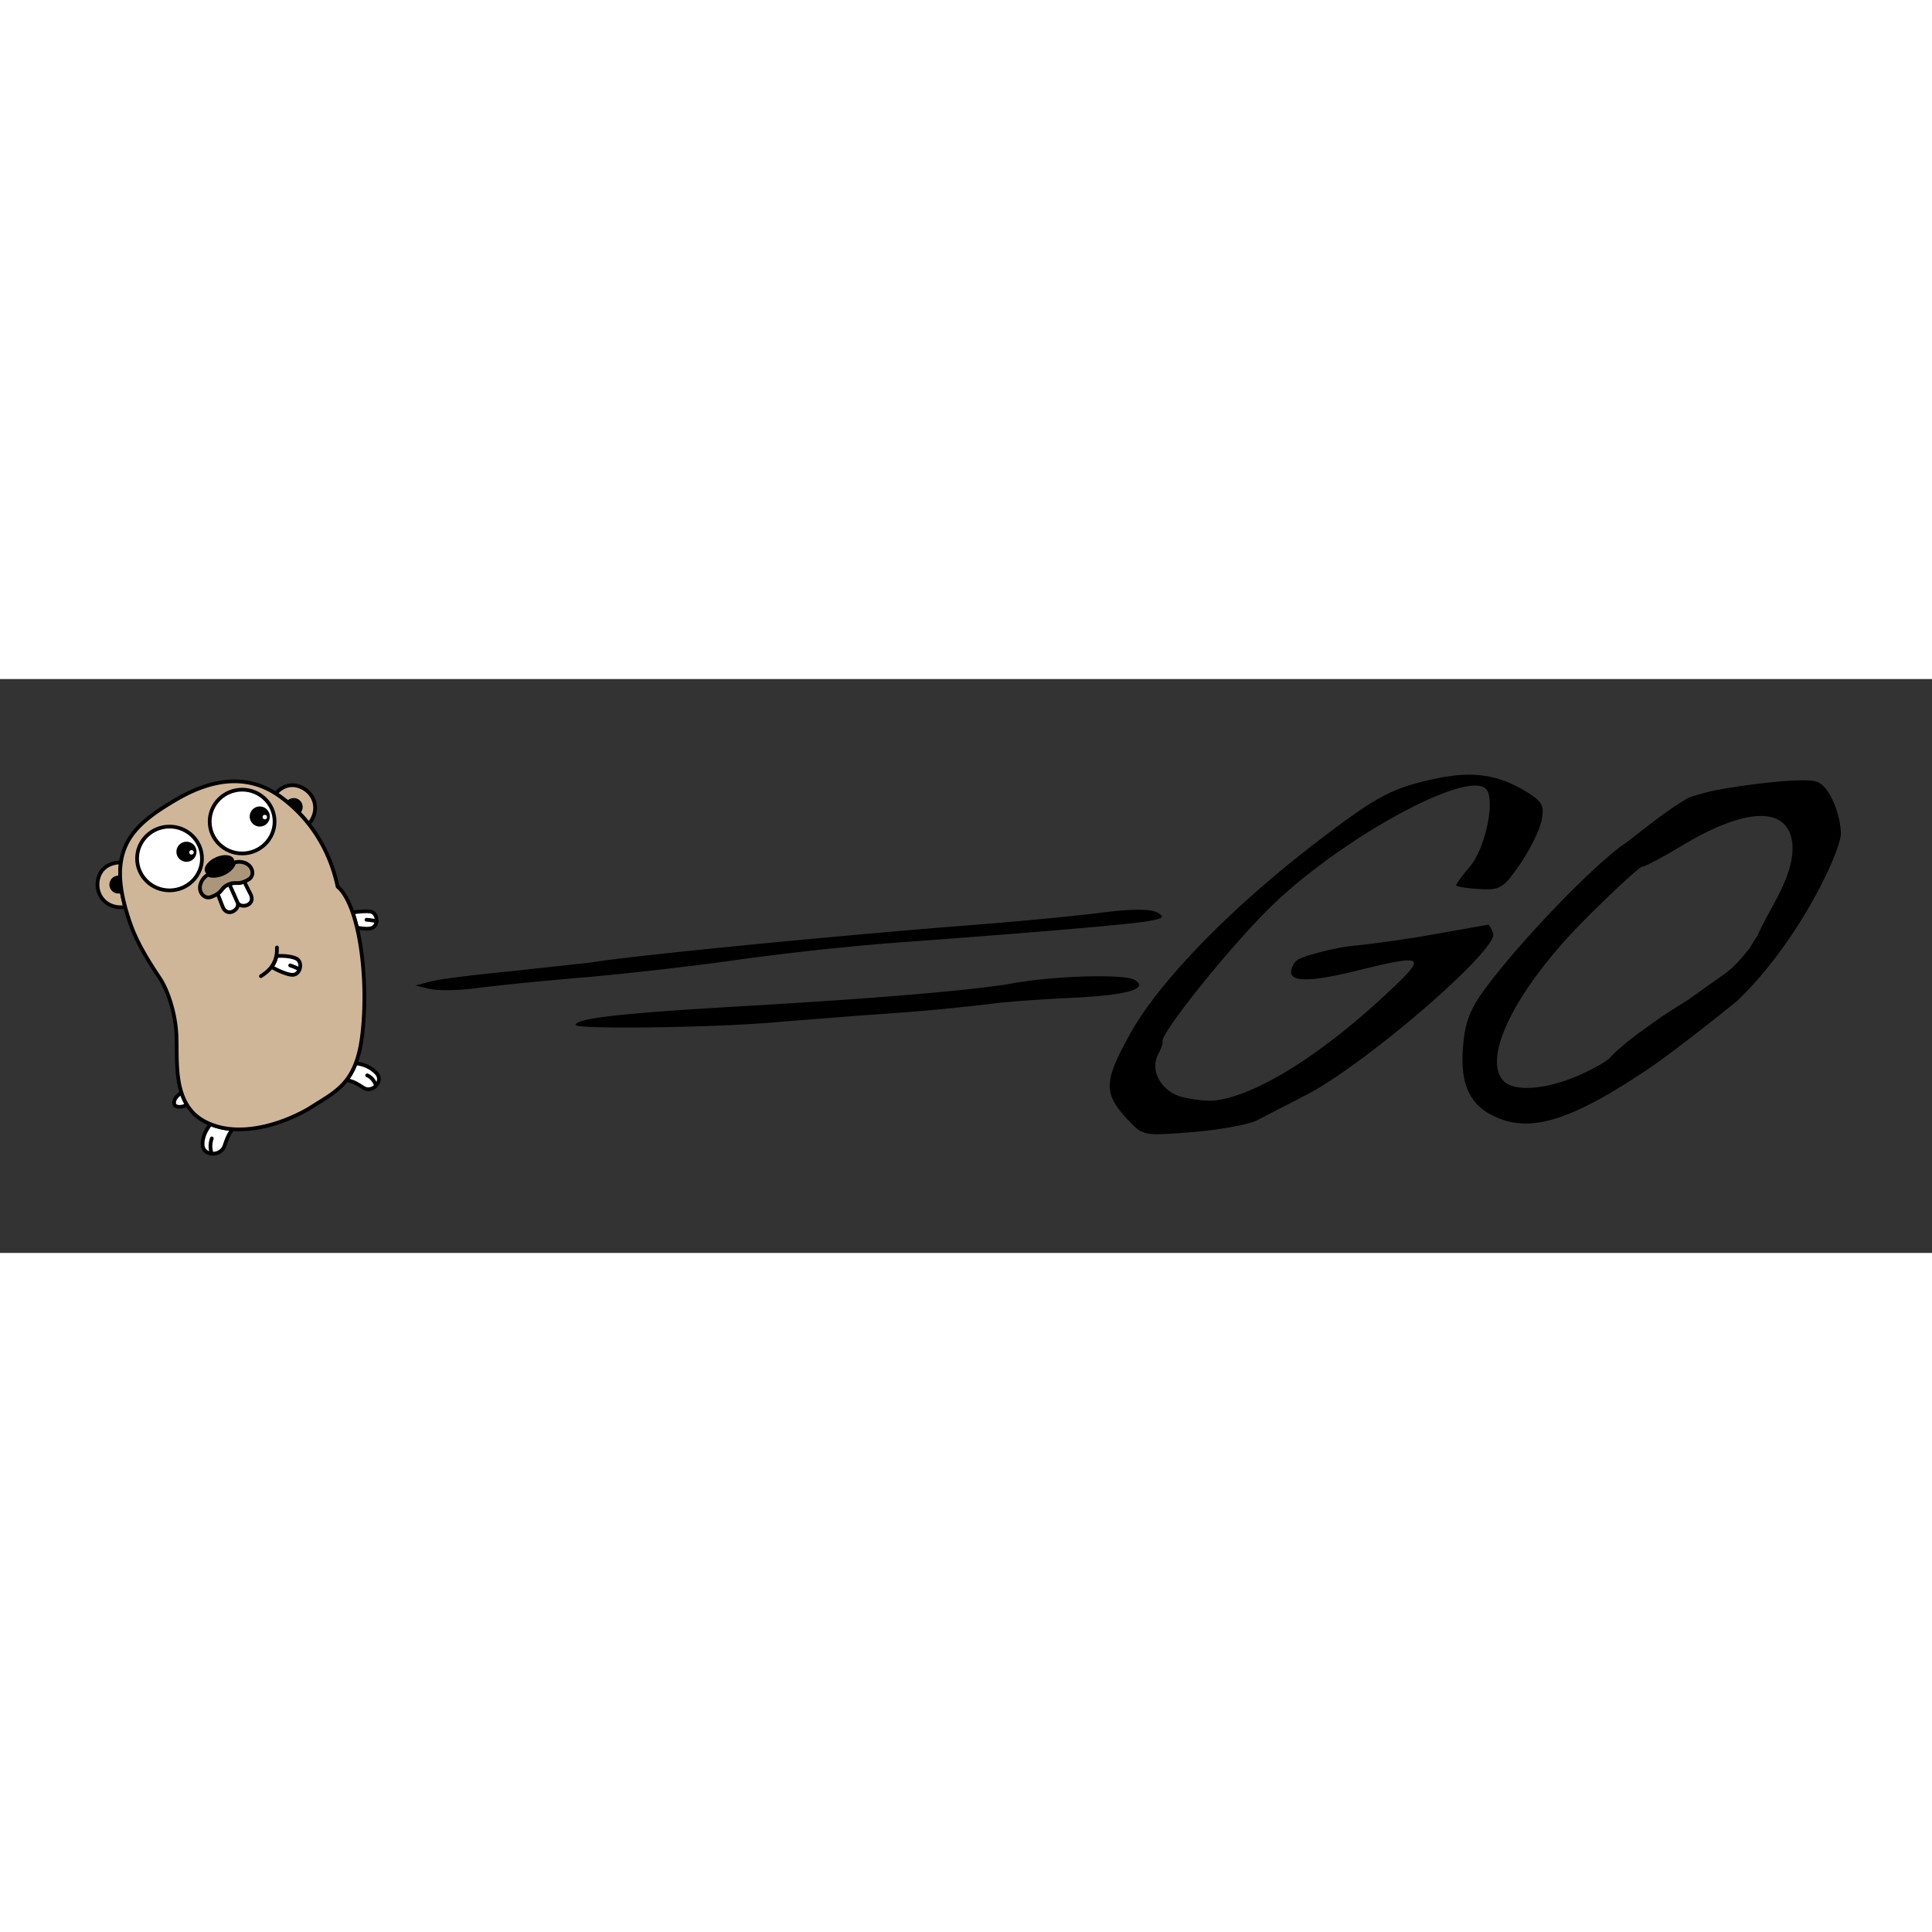 <svg xmlns="http://www.w3.org/2000/svg" viewBox="0 0 202 60" height="1em" width="1em">
  <rect x="0" y="0" width="202" height="60" fill="#333333" stroke="none"/>
  <style>
    <![CDATA[.G{stroke-linejoin:round}.H{stroke-width:6}.I{stroke:#000}.J{stroke-miterlimit:10}.K{fill:#d0b698}.L{stroke-linecap:round}]]>
  </style>
  <g transform="matrix(.065 0 0 .065 10 10.498)">
    <g stroke-miterlimit="10" class="G H I">
      <path d="M436.316 240.087c7.732.02 13.162-2.095 15.106-9.772 1.842-7.273-1.433-16.62-9.982-17.97-4.987-.788-16.906-.177-28.067 1.593 2.595 7.532 4.938 15.74 7.02 24.484 6.062 1.042 11.675 1.655 15.922 1.666zm15.446 232.3c-8.434-9.02-20.476-14.647-33.413-15.726-4.126 10.828-9.124 19.56-14.866 26.967 11.273 1.652 18.73 6.738 27.623 12.456 13.666 8.785 33-10.48 20.656-23.697zM171.953 586.34c-.258 20.1 29.262 20.428 35.16 3.37 3.47-10.04 6.272-18.82 13.216-27.204-12.122-.898-24.108-3.423-35.536-8.07-7.8 10-12.696 20.644-12.84 31.906z" fill="#fff"/>
      <path d="M37.7 180.366a11.35 11.35 0 1 1-2.374-22.587c1.456-.153 2.872-.013 4.203.355-.407-8.924-.016-17.2 1.12-24.897-24.907.93-36.32 15.463-37.555 33.13-1.3 18.742 11.14 37.468 34.56 39.105 3.65.255 6.895.05 9.774-.552-2.455-9.115-4.338-17.702-5.655-25.792-1.234.647-2.604 1.085-4.073 1.24z" class="K"/>
    </g>
    <path d="M35.327 157.778a11.35 11.35 0 0 0-10.091 12.479c.656 6.237 6.237 10.763 12.465 10.108 1.47-.154 2.84-.592 4.073-1.24-1.204-7.4-1.942-14.372-2.244-20.994-1.33-.367-2.747-.507-4.203-.354z"/>
    <path d="M309.592 37.468c.5-.68 1.096-1.317 1.774-1.887a11.36 11.36 0 0 1 15.987 1.4c3.967 4.73 3.42 11.73-1.172 15.788a229.85 229.85 0 0 1 16.583 18.841c1.7-1.844 3.317-4.046 4.827-6.66 11.736-20.332 3.176-41.127-13.096-50.52-14.12-8.15-30.86-7.664-44.898 8.17 1.848 1.18 3.665 2.4 5.448 3.66a226.02 226.02 0 0 1 14.547 11.2z" class="G H I J K"/>
    <path d="M327.354 36.992a11.35 11.35 0 0 0-15.987-1.41 11.3 11.3 0 0 0-1.774 1.887c5.5 4.587 11.06 9.677 16.6 15.312 4.6-4.06 5.138-11.06 1.17-15.8z"/>
    <g class="I G H">
      <g stroke-miterlimit="10">
        <path d="M127.003 523.285c1.946 4.36 12.64 4.612 19.787-.134-3.704-6.098-6.562-12.668-8.77-19.53-7.613 5.026-14.067 12.826-11.017 19.665z" fill="#fff"/>
        <path d="M420.393 238.42c-2.082-8.744-4.426-16.952-7.02-24.484-6.52-18.92-14.62-33.558-24.152-41.55-9.144-42.65-26.687-75.66-46.455-100.765a230 230 0 0 0-16.583-18.84 229.1 229.1 0 0 0-16.59-15.312c-4.943-4.13-9.822-7.865-14.546-11.2-1.783-1.26-3.6-2.48-5.448-3.66-38.035-24.282-89.932-31.174-159.703 9.577-48.626 28.4-82.414 54.617-89.247 101.05-1.134 7.708-1.525 15.973-1.12 24.897.302 6.622 1.04 13.604 2.244 20.994 1.317 8.1 3.2 16.676 5.655 25.792 2.433 9.035 5.425 18.587 9.033 28.736 12.14 34.15 34.26 67 46.802 85.997 12.7 19.258 24.75 54.917 26.63 90.017 1.416 26.414-1.78 63.135 8.125 93.95 2.207 6.863 5.066 13.434 8.77 19.53 6.542 10.775 15.72 20.08 28.625 26.918 3.076 1.63 6.207 3.075 9.378 4.365 11.428 4.648 23.415 7.173 35.536 8.07 50.47 3.74 103.228-20.578 127.2-35.837 22.083-14.05 41.403-24.28 55.943-43.03 5.742-7.406 10.74-16.14 14.866-26.967 4.834-12.688 8.474-28.246 10.716-47.902 6.42-56.267 2.94-121.584-8.67-170.347z" class="K"/>
      </g>
      <g fill="#fff">
        <ellipse cx="235.646" cy="67.681" rx="52.2" ry="51.3"/>
        <ellipse cx="118.851" cy="127.081" rx="52.2" ry="51.3"/>
      </g>
    </g>
    <circle cx="263.996" cy="59.581" r="16.2"/>
    <circle cx="272.096" cy="60.481" r="3.6" fill="#fff"/>
    <circle cx="146.095" cy="116.281" r="16.2"/>
    <g fill="#fff">
      <circle cx="154.196" cy="117.181" r="3.6"/>
      <path d="M213.083 169.078c-9.664 4.506-9.3 9.495-16.832 14.72l7.977 20.67c7.355 18.73 28.82 4.246 23.938-6.716l-13.135-29.504a32.66 32.66 0 0 0-1.948.83zm25.892-4.728c-11.064 4.464-14.537.238-23.943 3.898l13.135 29.504c4.88 10.962 30.008 4.7 21-13.295l-10.2-20.107zM322 287.733c-6.82-3.034-19.595-4.724-31.342-3.582-1.084 5.84-3.293 11.6-7.715 17.345 9.8 5.708 19.227 9.624 26.928 11.7 7.463 2.02 13.256 1.383 17.12-5.53 3.662-6.55 2.918-16.427-4.992-19.944z" class="G H I J"/>
    </g>
    <g class="G H I J">
      <path d="M265.866 316.368c7.8-4.978 13.256-9.92 17.066-14.872 4.422-5.745 6.63-11.503 7.715-17.345.854-4.598 1.018-9.247 1.018-13.982" fill="none" class="L"/>
      <path d="M241.202 134.614c-5.883-2.508-11.642-2.74-18.45-1.058-1.165 6.392-7.955 13.58-17.718 17.926-9.4 4.18-18.893 4.56-24.525 1.55-6.176 4.3-9.948 9-11.9 15.435-3.83 12.607 6.07 24.543 16.988 20.563 4.838-1.764 8.174-3.5 10.656-5.232 7.532-5.225 7.168-10.214 16.832-14.72a32.4 32.4 0 0 1 1.949-.83c9.406-3.66 12.88.566 23.943-3.898 2.062-.832 4.38-1.96 7.06-3.503 10.066-5.805 7.288-21.062-4.833-26.232z" fill="#ac967b"/>
    </g>
    <path d="M205.034 151.482c9.763-4.347 16.553-11.534 17.718-17.926.352-1.932.196-3.792-.554-5.48-3.234-7.265-16.163-8.566-28.878-2.906s-20.4 16.14-17.165 23.405c.846 1.9 2.36 3.388 4.354 4.454 5.632 3.012 15.135 2.633 24.525-1.548z"/>
    <path d="M451.858 227.863c-4.442-.877-10.908-1.992-16.275-2.222M450.958 492c-1.538-4.26-5.707-12.555-14.208-16.15M186.405 600.925c-1.58-4.777-3.198-13.38.462-23.578m141.17-271.927c-4.063-1.998-10.02-4.748-15.145-6.36" fill="none" class="G H I J L"/>
  </g>
  <path d="M117.933 46.104c-2.604-2.808-2.564-4.02.307-9.152 3-5.348 10.374-12.948 19.082-19.644 6.542-5.03 8.044-5.85 12.563-6.852 3.944-.875 6.67-.515 9.6 1.264 1.8 1.1 2.004 1.484 1.686 3.075-.2 1.003-1.212 3.056-2.248 4.56-1.74 2.528-2.066 2.726-4.277 2.596-1.317-.076-2.394-.254-2.394-.4s.652-1.025 1.448-1.972c1.638-1.946 2.685-7.063 1.656-8.1-2.056-2.056-15.665 5.485-22.807 12.638-4.347 4.354-11.225 12.96-10.992 13.754.05.172-.155.777-.457 1.342-.936 1.748.36 3.987 2.615 4.516 1.1.26 2.567.413 3.237.34 4.4-.486 11.416-4.9 18.5-11.62 3.747-3.555 3.475-3.696-3.717-1.93-5.482 1.346-7.48 1.148-6.518-.647.344-.643.88-.685 1.163-.837.43-.135.382-.14.84-.26.32-.07 2.23-.688 4.498-.915s6.28-.808 8.916-1.3l4.964-.88c.095 0 .327.403.516.896.637 1.66-13.584 13.915-19.722 16.994l-4.877 2.522c-.838.462-3.882 1.03-6.763 1.264-5.187.42-5.255.406-6.818-1.28zm37.943-.56c-2.35-1.28-3.222-3.43-2.9-7.185.215-2.598.746-3.92 2.53-6.293 3.858-5.138 11.547-13.044 14.578-15 1.8-1.4 3.442-2.72 5.26-3.92.515-.346.947-.582 1.2-.743.26-.088 1.028-.35 2.052-.605 2.155-.535 9.736-1.582 11.318-1.08 1.463.464 2.567 3.685 2.558 5.476-.077 1.936-4.425 11.323-10.84 17.452-1.727 1.432-6.945 5.528-9.153 7.02-8.425 5.675-12.766 6.948-16.593 4.866zm8.965-4.014c1.62-.686 3.22-1.588 3.556-2.006s1.615-1.518 2.845-2.444c2.16-1.513 1.66-1.298 5.233-3.524l4.108-2.924c1.104-.88 1.73-1.77 2.282-2.397.2-.258.4-.72.874-1.368 1.3-3.025 3.92-6.28 3.66-9.666-.442-3.94-4.803-3.843-11.62.262-1.962 1.182-3.788 2.148-4.06 2.148s-2.948 2.46-5.95 5.47c-7.232 7.246-10.918 14.577-8.53 16.966 1.1 1.1 4.297.883 7.6-.515zM60.186 36.155c0-.68 4.826-1.224 17.258-1.94 14.1-.812 24.503-1.692 28.43-2.404 4.46-.8 11.705-1 12.765-.356 1.517.938-.818 1.607-6.52 1.868-2.962.136-6.6.396-8.084.577-4.454.546-7.882.857-13.977 1.27l-8.535.668c-5.915.596-21.337.825-21.337.318zm-15.24-3.75l-1.524-.37 1.7-.437c.936-.24 4.64-.7 8.23-1.043l8.358-.913c4.248-.713 25.74-2.826 39.93-3.925 4.862-.377 10.967-.957 13.566-1.3 3.033-.388 5.102-.395 5.774-.02.865.484.68.646-1.07.934-2.207.363-12.17 1.2-26.196 2.226a286.16 286.16 0 0 0-16.46 1.776c-4.527.65-11.796 1.483-16.155 1.854s-9.434.878-11.278 1.127-4.04.286-4.877.082z"/>
</svg>

